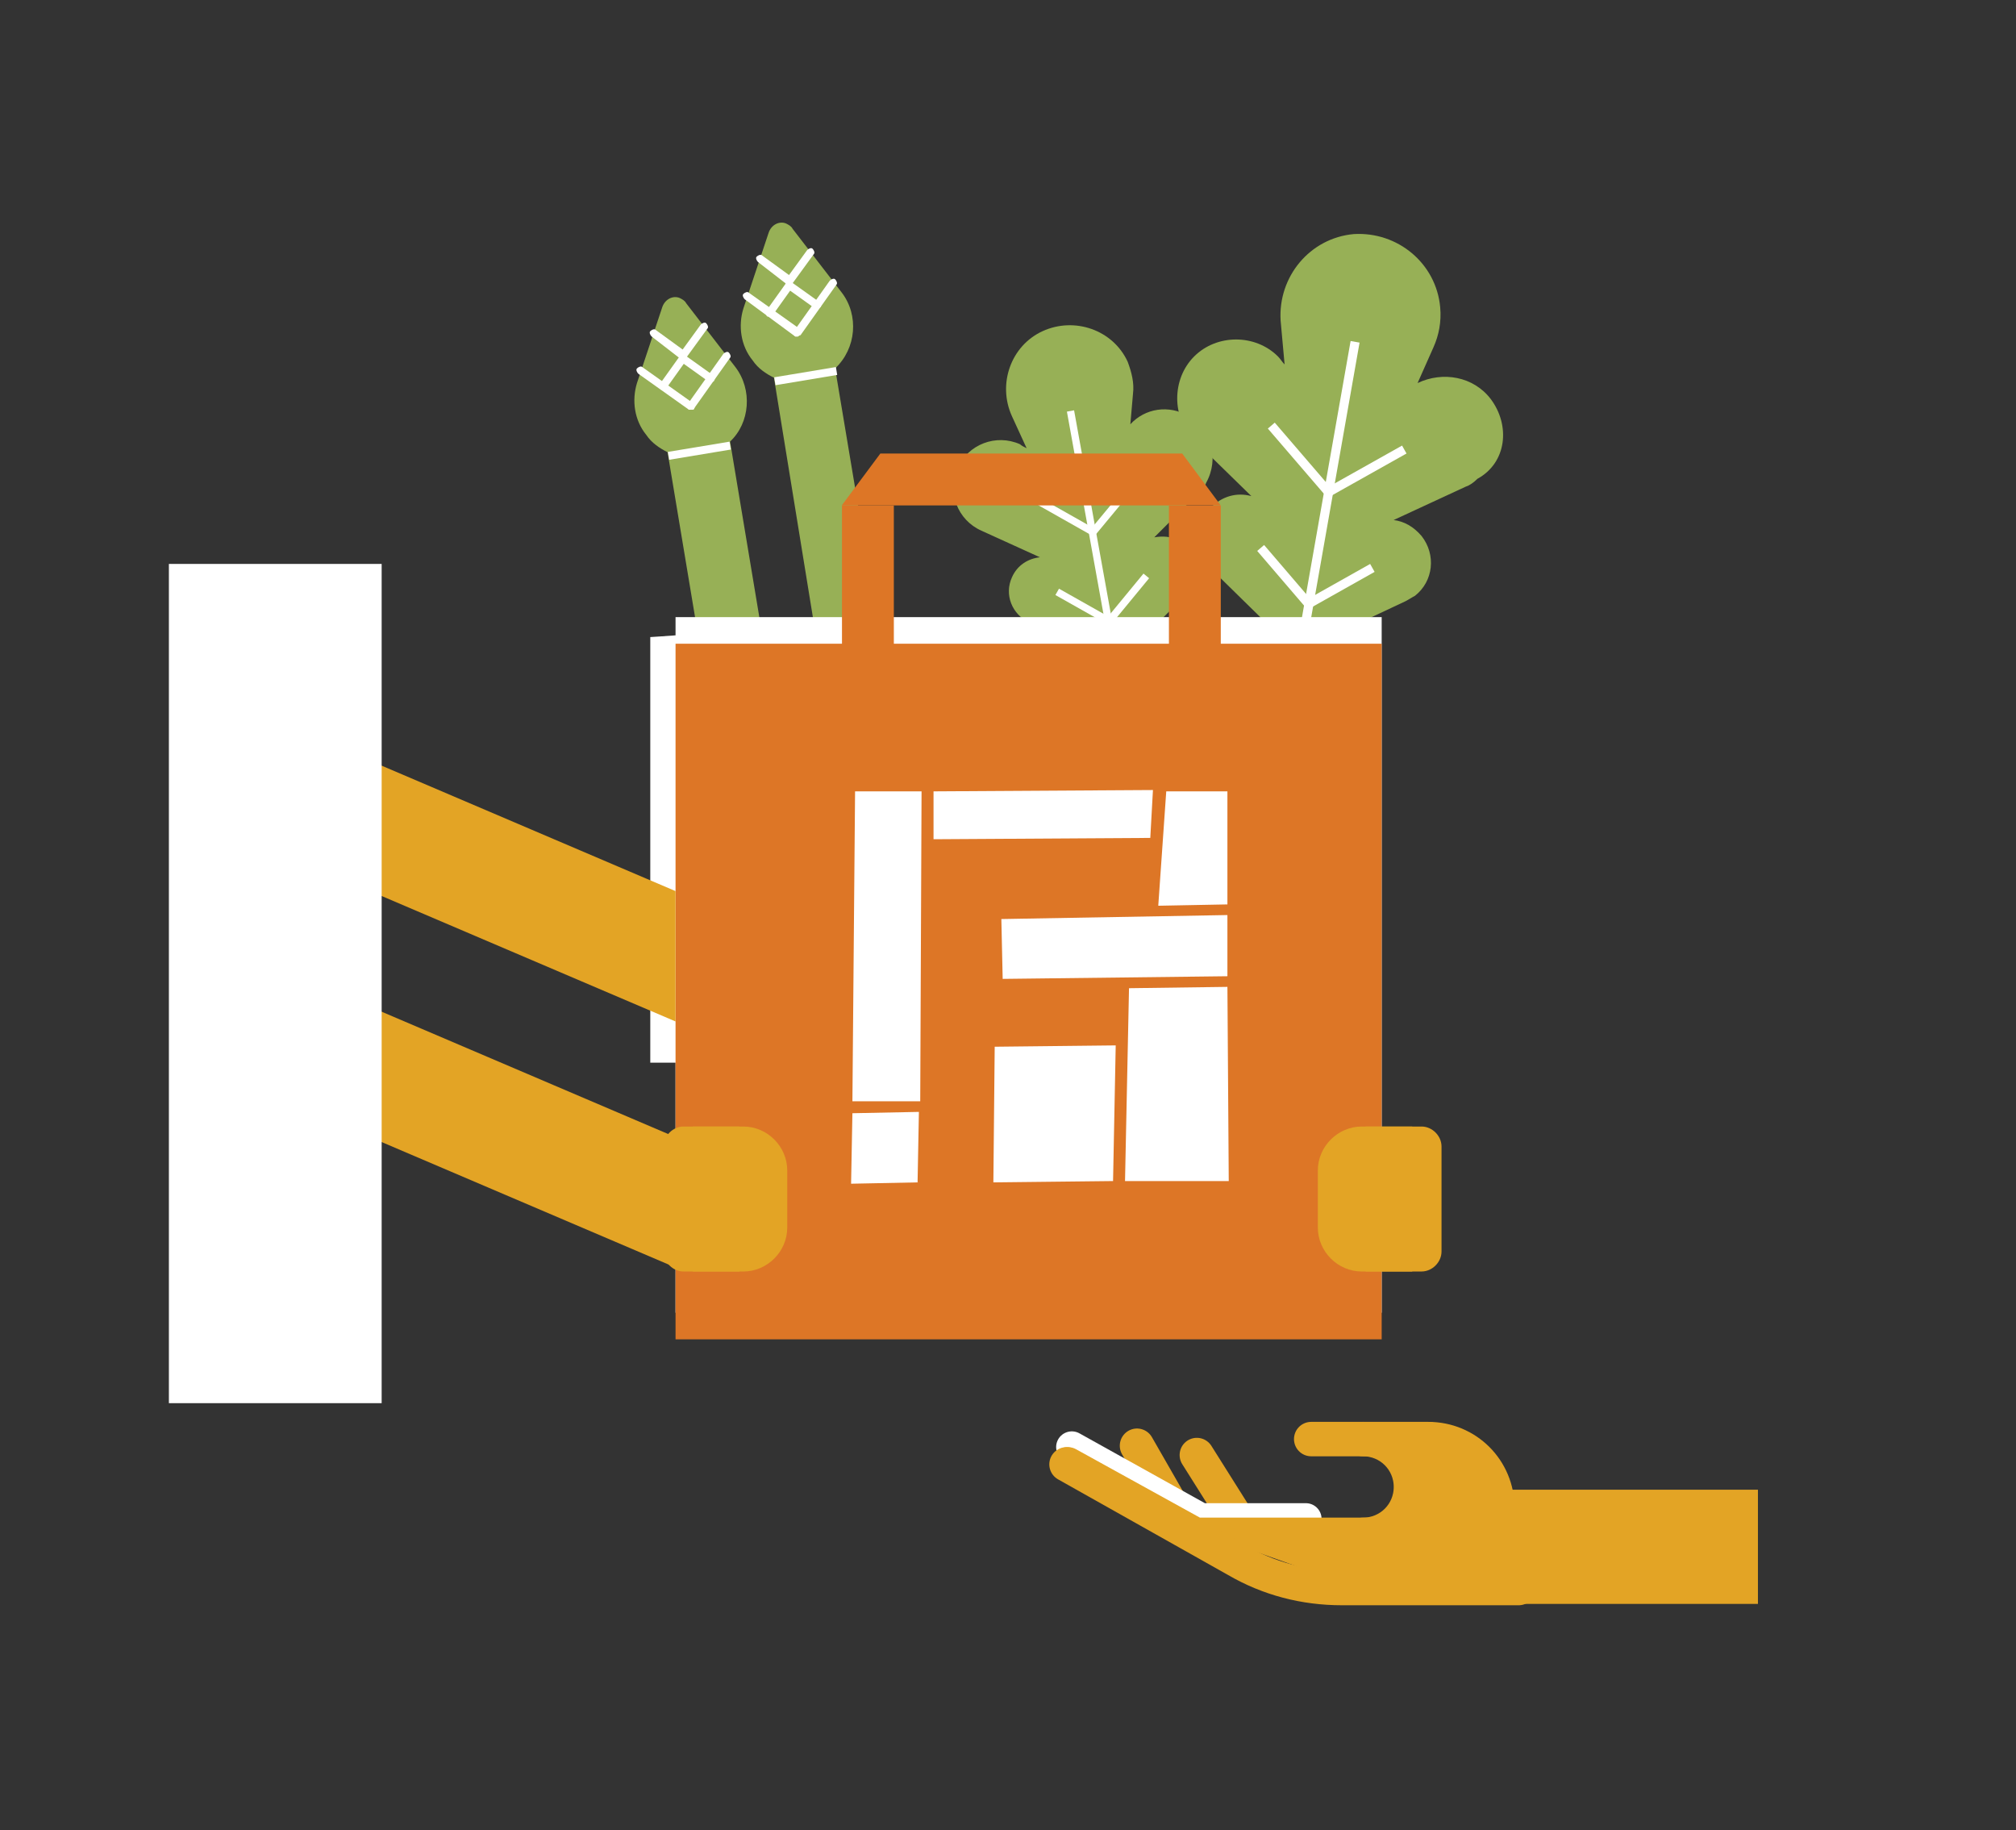 <?xml version="1.0" encoding="utf-8"?>
<!-- Generator: Adobe Illustrator 20.1.0, SVG Export Plug-In . SVG Version: 6.00 Build 0)  -->
<svg version="1.1" id="Layer_1" xmlns="http://www.w3.org/2000/svg" xmlns:xlink="http://www.w3.org/1999/xlink" x="0px" y="0px"
	 viewBox="0 0 151.6 137.6" style="enable-background:new 0 0 151.6 137.6;" xml:space="preserve">
<rect x="0" y="0" width="151.6" height="137.6" fill="#333333" stroke="none"/>
<style type="text/css">
	.st0{fill:#97B056;}
	.st1{fill:#E3A425;}
	.st2{fill:#DD7626;}
	.st3{fill:none;}
	.st4{fill:#FFFFFF;}
	.st5{fill:none;stroke:#FFFFFF;stroke-width:0.767;stroke-miterlimit:10;}
	.st6{fill:none;stroke:#97B056;stroke-width:1.001;stroke-miterlimit:10;}
	.st7{fill:none;stroke:#FFFFFF;stroke-width:0.578;stroke-miterlimit:10;}
	.st8{fill:none;stroke:#97B056;stroke-width:0.754;stroke-miterlimit:10;}
	.st9{clip-path:url(#SVGID_2_);}
	.st10{fill:#97B056;stroke:#FFFFFF;stroke-width:0.424;stroke-miterlimit:10;}
	.st11{fill:#E3A425;stroke:#FFFFFF;stroke-width:0.477;stroke-miterlimit:10;}
	.st12{fill:#B3B4B4;stroke:#B3B4B4;stroke-width:2.411;stroke-linejoin:round;stroke-miterlimit:10;}
	.st13{fill:none;stroke:#B3B4B4;stroke-width:2.411;stroke-miterlimit:10;}
	.st14{fill:none;stroke:#FFFFFF;stroke-width:0.868;stroke-miterlimit:10;}
	.st15{fill:none;stroke:#FFFFFF;stroke-width:0.548;stroke-miterlimit:10;}
	.st16{fill:none;stroke:#97B056;stroke-width:0.548;stroke-miterlimit:10;}
	.st17{fill:none;stroke:#FFFFFF;stroke-width:0.684;stroke-miterlimit:10;}
	.st18{fill:none;stroke:#97B056;stroke-width:0.684;stroke-miterlimit:10;}
	.st19{fill:none;stroke:#E3A425;stroke-width:2.588;stroke-linecap:round;stroke-linejoin:round;stroke-miterlimit:10;}
	.st20{fill:#8E799B;stroke:#E3A425;stroke-width:2.588;stroke-linecap:round;stroke-linejoin:round;stroke-miterlimit:10;}
	.st21{fill:none;stroke:#FFFFFF;stroke-width:2.36;stroke-linecap:round;stroke-linejoin:round;stroke-miterlimit:10;}
	.st22{fill:#E3A425;stroke:#E3A425;stroke-width:2.588;stroke-linecap:round;stroke-miterlimit:10;}
</style>
<g>
	<g>
		<path class="st0" d="M89.4,31.3c-1.5-0.9-3.3-0.6-4.4,0.6l0.2-2.3c0.1-0.8-0.1-1.6-0.4-2.4c-1.1-2.4-4-3.4-6.4-2.3
			c-2.4,1.1-3.4,4-2.3,6.4l1.1,2.4c-0.2-0.1-0.4-0.2-0.5-0.3c-1.8-0.8-3.9,0-4.7,1.8c-0.8,1.8,0,3.9,1.8,4.7l4.4,2
			c-0.9,0.1-1.7,0.6-2.1,1.5c-0.6,1.3,0,2.8,1.3,3.4l5.3,2.4c0.4,0.2,0.9,0.2,1.3,0.1c0.4,0,0.8-0.2,1.1-0.5l4.1-4.1
			c0.1-0.1,0.3-0.3,0.4-0.5c0.7-1.2,0.3-2.8-0.9-3.5c-0.6-0.4-1.3-0.4-1.9-0.3l3.4-3.4c0.2-0.2,0.4-0.4,0.5-0.7
			C91.7,34.5,91.1,32.3,89.4,31.3z M83.1,44.9L83.1,44.9L83.1,44.9L83.1,44.9z"/>
		<g>
			<line class="st15" x1="82.2" y1="40" x2="77.6" y2="37.4"/>
			<line class="st15" x1="82.2" y1="40" x2="85.6" y2="35.9"/>
			<line class="st15" x1="83.4" y1="46.7" x2="79.5" y2="44.5"/>
			<line class="st15" x1="83.4" y1="46.7" x2="86.2" y2="43.3"/>
			<line class="st15" x1="80.5" y1="30.9" x2="84.6" y2="53.6"/>
		</g>
	</g>
	<line class="st16" x1="83.8" y1="49.3" x2="84.5" y2="53"/>
</g>
<g>
	<g>
		<path class="st0" d="M112.1,30c-1.3-1.7-3.6-2.1-5.5-1.2l1.2-2.7c0.4-0.9,0.6-1.9,0.5-3c-0.3-3.3-3.2-5.7-6.5-5.5
			c-3.3,0.3-5.7,3.2-5.5,6.5l0.3,3.3c-0.2-0.2-0.3-0.4-0.5-0.6c-1.7-1.7-4.6-1.7-6.3,0c-1.7,1.7-1.7,4.6,0,6.3l4.3,4.2
			c-1.1-0.3-2.2,0-3.1,0.9c-1.2,1.3-1.2,3.3,0,4.5l5.2,5.1c0.4,0.4,0.9,0.6,1.4,0.6c0.5,0.1,1,0.1,1.5-0.1l6.6-3.1
			c0.2-0.1,0.5-0.3,0.7-0.4c1.4-1.1,1.6-3.1,0.5-4.5c-0.6-0.7-1.3-1.1-2.1-1.2l5.4-2.5c0.3-0.1,0.6-0.3,0.9-0.6
			C113.3,34.8,113.6,32,112.1,30z M98.8,43.2L98.8,43.2L98.8,43.2L98.8,43.2z"/>
		<g>
			<line class="st17" x1="99.9" y1="37" x2="95.6" y2="32"/>
			<line class="st17" x1="99.9" y1="37" x2="105.6" y2="33.8"/>
			<line class="st17" x1="98.4" y1="45.4" x2="94.8" y2="41.2"/>
			<line class="st17" x1="98.4" y1="45.4" x2="103.2" y2="42.7"/>
			<line class="st17" x1="101.9" y1="25.7" x2="96.9" y2="54.1"/>
		</g>
	</g>
	<line class="st18" x1="97.8" y1="48.7" x2="97" y2="53.3"/>
</g>
<g>
	<g>
		<path class="st0" d="M55.3,27.6l-3.7-4.8c-0.1-0.2-0.3-0.3-0.5-0.4c-0.5-0.2-1.1,0.1-1.3,0.7l-1.9,5.7c-0.4,1.3-0.2,2.8,0.7,3.9
			c0.4,0.6,1,1,1.6,1.3l3.4,20.4l4.7-0.8l-3.4-20.4C56.4,31.8,56.6,29.3,55.3,27.6z"/>
	</g>
	<path class="st4" d="M52,30.8c-0.1,0-0.1,0-0.2,0L48,28.1c-0.1-0.1-0.2-0.3-0.1-0.4c0.1-0.1,0.3-0.2,0.4-0.1l3.8,2.7
		c0.1,0.1,0.2,0.3,0.1,0.4C52.2,30.8,52.1,30.8,52,30.8z"/>
	<path class="st4" d="M52,30.8c-0.1,0-0.1,0-0.2,0c-0.1-0.1-0.2-0.3-0.1-0.4l2.7-3.8c0.1-0.1,0.3-0.2,0.4-0.1
		c0.1,0.1,0.2,0.3,0.1,0.4l-2.7,3.8C52.2,30.8,52.1,30.8,52,30.8z"/>
	<g>
		<path class="st4" d="M51.4,27c-0.1,0-0.1,0-0.2,0L49,25.3c-0.1-0.1-0.2-0.3-0.1-0.4c0.1-0.1,0.3-0.2,0.4-0.1l2.2,1.6
			c0.1,0.1,0.2,0.3,0.1,0.4C51.5,26.9,51.5,26.9,51.4,27z"/>
		<path class="st4" d="M51.4,27c-0.1,0-0.1,0-0.2,0c-0.1-0.1-0.2-0.3-0.1-0.4l1.6-2.2c0.1-0.1,0.3-0.2,0.4-0.1
			c0.1,0.1,0.2,0.3,0.1,0.4l-1.6,2.2C51.5,26.9,51.5,26.9,51.4,27z"/>
	</g>
	<g>
		<path class="st4" d="M53.5,28.7c-0.1,0-0.1,0-0.2,0l-2.1-1.5c-0.1-0.1-0.2-0.3-0.1-0.4c0.1-0.1,0.3-0.2,0.4-0.1l2.1,1.5
			c0.1,0.1,0.2,0.3,0.1,0.4C53.7,28.7,53.6,28.7,53.5,28.7z"/>
		<path class="st4" d="M49.9,29.3c-0.1,0-0.1,0-0.2,0c-0.1-0.1-0.2-0.3-0.1-0.4l1.5-2.1c0.1-0.1,0.3-0.2,0.4-0.1
			c0.1,0.1,0.2,0.3,0.1,0.4l-1.5,2.1C50.1,29.3,50,29.3,49.9,29.3z"/>
	</g>
	<rect x="50.2" y="33.6" transform="matrix(0.987 -0.164 0.164 0.987 -4.835 9.047)" class="st4" width="4.7" height="0.6"/>
	<g>
		<path class="st0" d="M63.3,22l-3.7-4.8c-0.1-0.2-0.3-0.3-0.5-0.4c-0.5-0.2-1.1,0.1-1.3,0.7l-1.9,5.7c-0.4,1.3-0.2,2.8,0.7,3.9
			c0.4,0.6,1,1,1.6,1.3L62.2,53l4.7-0.8l-4.1-24.5C64.4,26.2,64.6,23.7,63.3,22z"/>
	</g>
	<path class="st4" d="M60,25.3c-0.1,0-0.1,0-0.2,0L56,22.5c-0.1-0.1-0.2-0.3-0.1-0.4c0.1-0.1,0.3-0.2,0.4-0.1l3.8,2.7
		c0.1,0.1,0.2,0.3,0.1,0.4C60.2,25.2,60.1,25.2,60,25.3z"/>
	<path class="st4" d="M60,25.3c-0.1,0-0.1,0-0.2,0c-0.1-0.1-0.2-0.3-0.1-0.4l2.7-3.8c0.1-0.1,0.3-0.2,0.4-0.1
		c0.1,0.1,0.2,0.3,0.1,0.4l-2.7,3.8C60.2,25.2,60.1,25.2,60,25.3z"/>
	<g>
		<path class="st4" d="M59.4,21.4c-0.1,0-0.1,0-0.2,0L57,19.7c-0.1-0.1-0.2-0.3-0.1-0.4c0.1-0.1,0.3-0.2,0.4-0.1l2.2,1.6
			c0.1,0.1,0.2,0.3,0.1,0.4C59.5,21.3,59.4,21.4,59.4,21.4z"/>
		<path class="st4" d="M59.4,21.4c-0.1,0-0.1,0-0.2,0C59,21.2,59,21.1,59.1,21l1.6-2.2c0.1-0.1,0.3-0.2,0.4-0.1
			c0.1,0.1,0.2,0.3,0.1,0.4l-1.6,2.2C59.5,21.3,59.4,21.4,59.4,21.4z"/>
	</g>
	<g>
		<path class="st4" d="M61.5,23.2c-0.1,0-0.1,0-0.2,0l-2.1-1.5c-0.1-0.1-0.2-0.3-0.1-0.4c0.1-0.1,0.3-0.2,0.4-0.1l2.1,1.5
			c0.1,0.1,0.2,0.3,0.1,0.4C61.7,23.1,61.6,23.1,61.5,23.2z"/>
		<path class="st4" d="M57.9,23.8c-0.1,0-0.1,0-0.2,0c-0.1-0.1-0.2-0.3-0.1-0.4l1.5-2.1c0.1-0.1,0.3-0.2,0.4-0.1
			c0.1,0.1,0.2,0.3,0.1,0.4l-1.5,2.1C58.1,23.7,58,23.7,57.9,23.8z"/>
	</g>
	<rect x="58.2" y="28" transform="matrix(0.987 -0.164 0.164 0.987 -3.816 10.277)" class="st4" width="4.7" height="0.6"/>
</g>
<path class="st4" d="M48.9,47.9c0.4,0,17.4-1.3,17.4-1.3l33.8,0v33.3H48.9V47.9z"/>
<g>
	<rect x="50.8" y="46.4" class="st4" width="53.1" height="52.3"/>
	<g>
		<polygon class="st2" points="88.9,34.1 66.2,34.1 63.3,38 91.8,38 		"/>
		
			<rect x="56" y="45.3" transform="matrix(-1.836970e-16 1 -1 -1.836970e-16 112.516 -17.994)" class="st2" width="18.5" height="3.9"/>
		
			<rect x="80.6" y="45.3" transform="matrix(-1.836970e-16 1 -1 -1.836970e-16 137.101 -42.579)" class="st2" width="18.5" height="3.9"/>
	</g>
</g>
<rect x="50.8" y="48.4" class="st2" width="53.1" height="52.3"/>
<g>
	<g>
		<polygon class="st4" points="92.3,73.4 92.3,68.8 75.3,69.1 75.4,73.6 		"/>
		<polygon class="st4" points="86.5,63 86.7,59.4 70.2,59.5 70.2,63.1 		"/>
		<polygon class="st4" points="74.8,78.7 74.7,88.9 83.7,88.8 83.9,78.6 		"/>
		<polygon class="st4" points="92.3,68 92.3,59.5 87.7,59.5 87.1,68.1 		"/>
		<polygon class="st4" points="64,89 69,88.9 69.1,83.6 64.1,83.7 		"/>
		<polygon class="st4" points="84.9,74.3 84.6,88.8 92.4,88.8 92.3,74.2 		"/>
		<polygon class="st4" points="64.1,82.8 69.2,82.8 69.3,59.5 64.3,59.5 		"/>
	</g>
</g>
<g>
	<g>
		<path class="st1" d="M106.2,95.6h-3.8c-1.8,0-3.3-1.5-3.3-3.3V88c0-1.8,1.5-3.3,3.3-3.3h3.8V95.6z"/>
	</g>
	<path class="st1" d="M106.9,95.6h-4.2V84.7h4.2c0.8,0,1.5,0.7,1.5,1.5v7.9C108.4,94.9,107.7,95.6,106.9,95.6z"/>
</g>
<g>
	<g>
		<path class="st1" d="M52.1,84.7h3.8c1.8,0,3.3,1.5,3.3,3.3l0,4.3c0,1.8-1.5,3.3-3.3,3.3h-3.8V84.7z"/>
	</g>
	<path class="st1" d="M51.4,84.7h4.2v10.9h-4.2c-0.8,0-1.5-0.7-1.5-1.5v-7.9C49.9,85.4,50.6,84.7,51.4,84.7z"/>
</g>
<polygon class="st1" points="18.7,53.3 50.8,67 50.8,76.8 18.7,63.1 "/>
<polygon class="st1" points="18.7,71.8 50.8,85.5 50.8,95.3 18.7,81.6 "/>
<rect x="12.7" y="42.4" class="st4" width="16" height="63.1"/>
<line class="st19" x1="98.6" y1="108.2" x2="107.4" y2="108.2"/>
<path class="st20" d="M107.4,108.2c2.9,0,5.2,2.3,5.2,5.2v3.5h-5.2V108.2z"/>
<line class="st19" x1="89" y1="114.8" x2="85.5" y2="108.7"/>
<line class="st19" x1="93.4" y1="114.8" x2="90" y2="109.4"/>
<path class="st19" d="M102.5,115.4c2,0,3.6-1.6,3.6-3.6c0-2-1.6-3.6-3.6-3.6"/>
<polyline class="st21" points="98.2,114.2 90.3,114.2 80.6,108.8 "/>
<polyline class="st19" points="107.4,115.4 89.9,115.4 80.3,110.1 "/>
<path class="st19" d="M114.2,119.4h-13.3c-2.8,0-5.5-0.7-7.9-2.1l-12.8-7.2"/>
<rect x="107.5" y="113.3" class="st22" width="23.4" height="6"/>
<rect x="107.5" y="109.7" class="st22" width="2.5" height="7.2"/>
<polygon class="st1" points="107.9,118.9 107.9,116.3 93.4,116.3 100.7,118.9 "/>
</svg>
